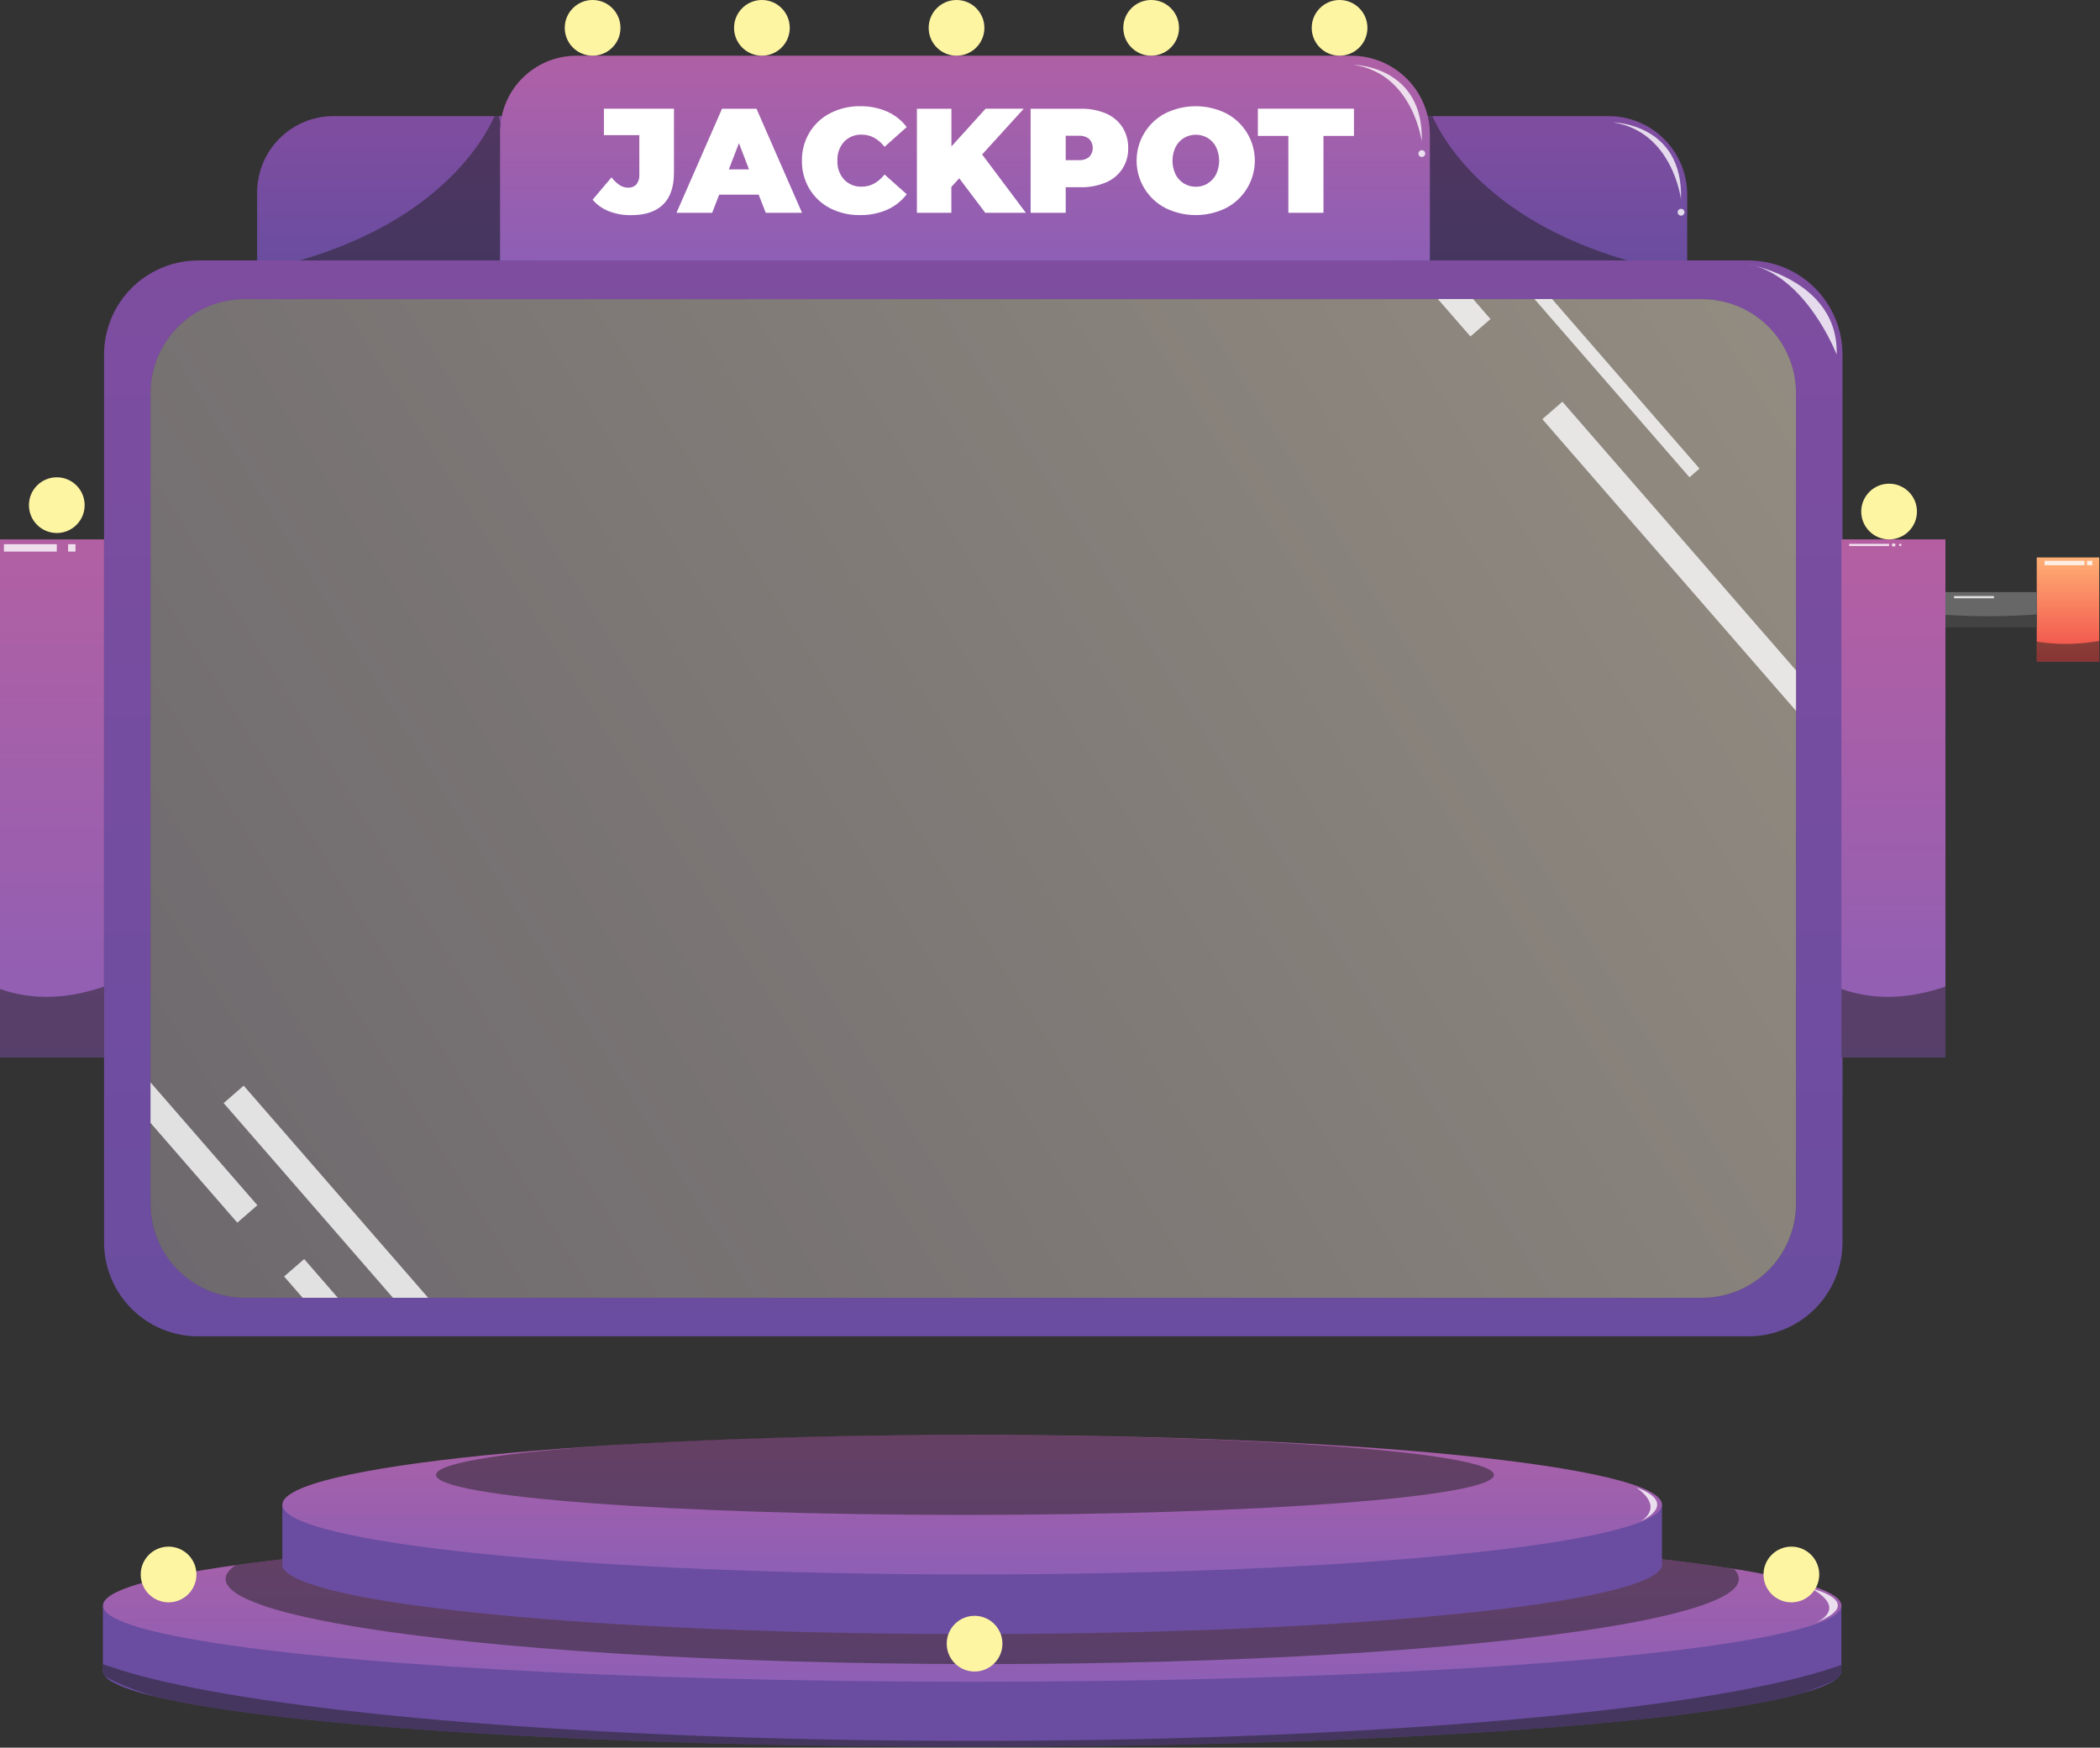 <svg width="906" height="754" viewBox="0 0 906 754" fill="none" xmlns="http://www.w3.org/2000/svg">
<rect x="0" y="0" width="906" height="754" fill="#333333" stroke="none"/>
<g id="spinner">
<path id="slotBg" d="M780.201 122.882H60.712V564.128H780.201V122.882Z" fill="#44356B" fill-opacity="0.5"/>
<path id="Vector" d="M727.906 83.998V113.839H110.931V83.044C110.931 74.306 114.402 65.926 120.581 59.747C126.76 53.569 135.14 50.097 143.877 50.097H694.005C702.996 50.097 711.619 53.669 717.977 60.027C724.334 66.384 727.906 75.007 727.906 83.998Z" fill="url(#paint0_linear)"/>
<path id="Vector_2" opacity="0.5" d="M707.509 113.839H599.852L616.17 50.097H617.985C622.548 60.422 642.879 96.969 707.509 113.839Z" fill="#212121"/>
<path id="Vector_3" opacity="0.5" d="M231.484 113.839H123.827C188.457 97.006 208.778 60.422 213.342 50.097H215.156L231.484 113.839Z" fill="#212121"/>
<path id="Vector_4" d="M794.425 720.779C794.425 722.098 793.49 723.398 791.806 724.688C791.404 724.978 790.955 725.277 790.469 725.567C787.439 727.382 782.735 729.14 776.441 730.842C727.887 744.065 586.385 753.632 419.4 753.632C257.932 753.632 120.302 744.692 67.483 732.123C58.645 730.019 52.183 727.821 48.377 725.577C47.289 724.973 46.304 724.199 45.459 723.285C44.809 722.608 44.427 721.717 44.384 720.779C44.42 719.865 44.786 718.995 45.413 718.329C48.882 714.205 61.002 710.296 80.192 706.742C111.567 700.925 161.833 696.044 224.05 692.714C280.937 689.666 347.821 687.908 419.381 687.908C490.941 687.908 557.787 689.666 614.712 692.714C676.929 696.044 727.195 700.925 758.57 706.742C778.209 710.38 790.366 714.383 793.555 718.6C794.08 719.209 794.386 719.976 794.425 720.779Z" fill="url(#paint1_linear)"/>
<path id="Vector_5" d="M794.424 692.714V720.77C794.424 722.088 793.489 723.388 791.806 724.679C791.404 724.969 790.955 725.268 790.468 725.558H48.395C47.307 724.954 46.322 724.18 45.477 723.267C44.827 722.589 44.445 721.698 44.402 720.76V692.705L794.424 692.714Z" fill="url(#paint2_linear)"/>
<path id="Vector_6" d="M794.434 692.715C794.439 692.792 794.439 692.871 794.434 692.948C794.041 697.886 781.248 702.562 758.635 706.742C698.559 717.88 569.262 725.577 419.446 725.577C269.63 725.577 140.277 717.88 80.229 706.742C57.27 702.497 44.43 697.737 44.43 692.715C44.43 686.299 65.397 680.314 101.663 675.255L108.77 674.32C176.197 665.594 290.195 659.862 419.437 659.862C558.573 659.862 680.024 666.511 744.748 676.377H745L746.515 676.611C777.021 681.38 794.434 686.87 794.434 692.715Z" fill="url(#paint3_linear)"/>
<path id="Vector_7" opacity="0.5" d="M794.425 718.31V720.779C794.425 722.098 793.49 723.398 791.806 724.688C791.245 724.987 790.656 725.277 790.048 725.567C785.649 727.629 781.116 729.392 776.479 730.842C727.924 744.065 586.422 753.632 419.437 753.632C257.969 753.632 120.339 744.692 67.52 732.123C61.436 730.405 55.496 728.216 49.752 725.577C48.181 724.816 46.753 724.052 45.468 723.285C44.819 722.608 44.437 721.717 44.393 720.779V717.974L45.422 718.348C53.853 721.27 62.45 723.69 71.167 725.595C137.752 740.773 268.939 751.098 419.886 751.098C570.833 751.098 702.011 740.811 768.605 725.595C777.062 723.745 785.408 721.416 793.602 718.619L794.425 718.31Z" fill="#212121"/>
<path id="Vector_8" opacity="0.5" d="M750.191 681.24C750.191 685.243 744.486 689.105 733.938 692.715C730.73 693.818 727.055 694.894 722.968 695.95C718.049 697.197 712.531 698.419 706.415 699.616C701.733 700.526 696.711 701.412 691.35 702.272C632.33 711.755 534.483 717.955 423.758 717.955C309.872 717.955 209.602 711.409 151.2 701.449C146.586 700.664 142.241 699.859 138.163 699.036C133.207 698.036 128.662 696.998 124.547 695.95C120.432 694.903 116.785 693.818 113.578 692.715C103.029 689.105 97.324 685.233 97.324 681.24C97.324 679.192 98.802 677.191 101.645 675.255L108.752 674.32C176.178 665.594 290.177 659.862 419.418 659.862C558.554 659.862 680.006 666.511 744.73 676.377H744.982L747.984 676.92C748.629 677.449 749.158 678.106 749.538 678.85C749.918 679.593 750.14 680.407 750.191 681.24Z" fill="#212121"/>
<path id="Vector_9" d="M717.029 674.899C717.029 676.386 715.954 677.855 713.869 679.295C692.818 693.837 569.009 705.003 419.428 705.003C269.846 705.003 146.047 693.837 124.977 679.295C122.892 677.864 121.807 676.386 121.807 674.899C121.807 670.298 132.01 665.931 150.237 662.041C175.14 656.71 215.026 652.24 264.403 649.191C309.554 646.386 362.597 644.787 419.428 644.787C476.258 644.787 529.311 646.395 574.434 649.191C623.811 652.24 663.696 656.673 688.6 662.041C706.836 665.931 717.029 670.298 717.029 674.899Z" fill="url(#paint4_linear)"/>
<path id="Vector_10" d="M717.029 649.191V674.899C717.029 676.386 715.954 677.855 713.869 679.295H124.977C122.892 677.864 121.807 676.386 121.807 674.899V649.191H717.029Z" fill="url(#paint5_linear)"/>
<path id="Vector_11" d="M419.418 679.285C583.784 679.285 717.029 665.808 717.029 649.182C717.029 632.556 583.784 619.079 419.418 619.079C255.052 619.079 121.807 632.556 121.807 649.182C121.807 665.808 255.052 679.285 419.418 679.285Z" fill="url(#paint6_linear)"/>
<path id="Vector_12" d="M754.324 112.38H85.485C74.719 112.383 64.394 116.661 56.782 124.273C49.169 131.886 44.891 142.21 44.889 152.976V535.96C44.891 546.726 49.169 557.05 56.782 564.663C64.394 572.276 74.719 576.554 85.485 576.556H754.324C765.088 576.551 775.409 572.272 783.018 564.659C790.627 557.047 794.902 546.724 794.902 535.96V152.976C794.902 142.213 790.627 131.89 783.018 124.277C775.409 116.665 765.088 112.385 754.324 112.38ZM774.898 519.323C774.896 530.088 770.618 540.412 763.005 548.023C755.392 555.634 745.067 559.91 734.302 559.91H105.535C94.771 559.91 84.447 555.634 76.836 548.022C69.224 540.411 64.948 530.088 64.948 519.323V169.623C64.953 158.862 69.231 148.543 76.842 140.936C84.453 133.328 94.774 129.055 105.535 129.055H734.265C745.032 129.055 755.357 133.332 762.971 140.945C770.584 148.558 774.861 158.884 774.861 169.651L774.898 519.323Z" fill="url(#paint7_linear)"/>
<path id="Vector_13" d="M248.701 24.034H582.981C587.436 24.035 591.848 24.915 595.963 26.622C600.079 28.329 603.817 30.83 606.966 33.983C610.114 37.135 612.61 40.877 614.312 44.995C616.013 49.113 616.886 53.526 616.881 57.981V112.418H215.746V56.99C215.744 52.662 216.596 48.376 218.252 44.377C219.907 40.378 222.335 36.744 225.395 33.684C228.456 30.623 232.089 28.196 236.088 26.54C240.087 24.884 244.373 24.033 248.701 24.034Z" fill="url(#paint8_linear)"/>
<path id="Vector_14" d="M262.692 91.133C259.971 90.089 257.556 88.378 255.668 86.158L263.814 76.535C264.802 77.833 265.996 78.961 267.349 79.874C268.415 80.578 269.662 80.958 270.94 80.968C271.611 81.007 272.282 80.901 272.908 80.657C273.534 80.414 274.101 80.038 274.568 79.556C275.481 78.365 275.927 76.882 275.822 75.385V58.308H260.55V46.89H290.766V74.478C290.766 80.606 289.207 85.195 286.09 88.243C282.973 91.292 278.362 92.823 272.259 92.835C268.99 92.883 265.743 92.306 262.692 91.133Z" fill="white"/>
<path id="Vector_15" d="M327.312 83.979H310.274L307.253 91.806H291.86L311.499 46.918H326.377L346.016 91.806H330.361L327.312 83.979ZM323.142 73.075L318.802 61.778L314.444 73.075H323.142Z" fill="white"/>
<path id="Vector_16" d="M358.173 89.852C354.467 87.962 351.364 85.072 349.214 81.51C347.029 77.836 345.909 73.627 345.978 69.353C345.908 65.079 347.029 60.869 349.214 57.196C351.362 53.63 354.466 50.737 358.173 48.844C362.151 46.801 366.569 45.764 371.041 45.824C375.055 45.751 379.038 46.539 382.722 48.134C386.059 49.612 388.97 51.909 391.185 54.811L381.627 63.349C378.853 59.845 375.58 58.09 371.808 58.084C370.393 58.025 368.981 58.266 367.666 58.791C366.351 59.317 365.162 60.115 364.177 61.133C362.174 63.37 361.136 66.307 361.287 69.306C361.132 72.308 362.171 75.25 364.177 77.489C365.161 78.508 366.35 79.307 367.665 79.833C368.981 80.358 370.393 80.599 371.808 80.537C375.549 80.537 378.822 78.786 381.627 75.282L391.185 83.811C388.97 86.713 386.059 89.009 382.722 90.488C379.036 92.078 375.055 92.866 371.041 92.798C366.576 92.881 362.158 91.87 358.173 89.852Z" fill="white"/>
<path id="Vector_17" d="M413.835 76.918L410.441 80.659V91.806H395.581V46.918H410.469V63.19L425.226 46.89H441.685L423.72 66.65L442.583 91.806H425.067L413.835 76.918Z" fill="white"/>
<path id="Vector_18" d="M477.11 48.947C480.014 50.166 482.491 52.219 484.226 54.848C485.932 57.53 486.804 60.657 486.732 63.835C486.834 67 485.967 70.12 484.247 72.779C482.528 75.438 480.037 77.508 477.11 78.714C473.679 80.156 469.982 80.857 466.261 80.771H459.781V91.806H444.64V46.918H466.261C469.98 46.823 473.677 47.514 477.11 48.947ZM469.918 67.716C470.908 66.665 471.46 65.275 471.46 63.831C471.46 62.386 470.908 60.996 469.918 59.945C468.6 58.932 466.955 58.443 465.298 58.57H459.781V69.091H465.298C466.955 69.218 468.6 68.729 469.918 67.716Z" fill="white"/>
<path id="Vector_19" d="M502.836 89.777C499.077 87.84 495.925 84.906 493.724 81.296C491.523 77.686 490.359 73.539 490.359 69.311C490.359 65.083 491.523 60.936 493.724 57.326C495.925 53.716 499.077 50.781 502.836 48.844C506.891 46.857 511.347 45.824 515.863 45.824C520.379 45.824 524.835 46.857 528.89 48.844C532.648 50.781 535.801 53.716 538.002 57.326C540.203 60.936 541.367 65.083 541.367 69.311C541.367 73.539 540.203 77.686 538.002 81.296C535.801 84.906 532.648 87.84 528.89 89.777C524.835 91.765 520.379 92.798 515.863 92.798C511.347 92.798 506.891 91.765 502.836 89.777ZM520.969 79.163C522.525 78.231 523.793 76.888 524.635 75.282C525.521 73.429 525.981 71.402 525.981 69.348C525.981 67.295 525.521 65.267 524.635 63.414C523.809 61.803 522.557 60.447 521.016 59.496C519.466 58.596 517.706 58.122 515.914 58.122C514.122 58.122 512.362 58.596 510.813 59.496C509.267 60.444 508.011 61.8 507.184 63.414C506.298 65.267 505.838 67.295 505.838 69.348C505.838 71.402 506.298 73.429 507.184 75.282C508.008 76.898 509.264 78.255 510.813 79.2C512.362 80.1 514.122 80.575 515.914 80.575C517.706 80.575 519.466 80.1 521.016 79.2L520.969 79.163Z" fill="white"/>
<path id="Vector_20" d="M555.842 58.636H542.684V46.89H584.131V58.636H570.982V91.806H555.842V58.636Z" fill="white"/>
<path id="Vector_21" d="M44.889 232.719H0V456.208H44.889V232.719Z" fill="url(#paint9_linear)"/>
<path id="Vector_22" opacity="0.5" d="M44.889 425.646V456.208H0V426.675C11.877 430.902 26.784 431.912 44.889 425.646Z" fill="#212121"/>
<path id="Vector_23" opacity="0.5" d="M416.314 653.587C542.346 653.587 644.516 645.862 644.516 636.333C644.516 626.804 542.346 619.079 416.314 619.079C290.281 619.079 188.111 626.804 188.111 636.333C188.111 645.862 290.281 653.587 416.314 653.587Z" fill="#212121"/>
<g id="lever">
<path id="Vector_24" d="M905.665 285.407V240.519H878.713V285.407H905.665Z" fill="url(#paint10_linear)"/>
<path id="Vector_25" d="M878.722 255.444H839.323V270.491H878.722V255.444Z" fill="#666766"/>
<path id="Vector_26" opacity="0.5" d="M905.674 276.495V285.407H878.666V276.813C887.622 278.233 896.754 278.125 905.674 276.495Z" fill="#212121"/>
<path id="Vector_27" opacity="0.5" d="M878.713 265.076V270.482H839.323V265.254C852.441 266.118 865.603 266.059 878.713 265.076Z" fill="#212121"/>
<path id="Vector_28" opacity="0.8" d="M899.296 241.949H882.07V243.857H899.296V241.949Z" fill="white"/>
<path id="Vector_29" opacity="0.8" d="M860.252 257.155H843.026V258.109H860.252V257.155Z" fill="white"/>
<path id="Vector_30" opacity="0.8" d="M902.728 241.949H900.409V243.857H902.728V241.949Z" fill="white"/>
</g>
<g id="leverHeight">
<path id="Vector_31" d="M839.323 232.719H794.434V456.208H839.323V232.719Z" fill="url(#paint11_linear)"/>
<path id="Vector_32" opacity="0.5" d="M839.323 425.646V456.208H794.434V426.675C806.311 430.902 821.218 431.912 839.323 425.646Z" fill="#212121"/>
<path id="Vector_33" opacity="0.8" d="M815.008 234.627H797.782V235.581H815.008V234.627Z" fill="white"/>
<path id="Vector_34" opacity="0.8" d="M817.215 234.478H816.738C816.444 234.478 816.205 234.716 816.205 235.011V235.216C816.205 235.511 816.444 235.749 816.738 235.749H817.215C817.51 235.749 817.748 235.511 817.748 235.216V235.011C817.748 234.716 817.51 234.478 817.215 234.478Z" fill="white"/>
<path id="Vector_35" opacity="0.8" d="M820.357 235.104C820.357 234.809 820.119 234.571 819.824 234.571C819.53 234.571 819.291 234.809 819.291 235.104C819.291 235.398 819.53 235.637 819.824 235.637C820.119 235.637 820.357 235.398 820.357 235.104Z" fill="white"/>
</g>
<path id="Vector_36" opacity="0.8" d="M24.501 234.786H1.692V237.965H24.501V234.786Z" fill="white"/>
<path id="Vector_37" opacity="0.8" d="M32.572 234.786H29.393V237.965H32.572V234.786Z" fill="white"/>
<path id="Vector_38" opacity="0.8" d="M695.978 52.81C695.978 52.81 726.259 53.221 725.221 85.934C725.221 85.934 721.602 56.784 695.978 52.81Z" fill="white"/>
<path id="Vector_39" opacity="0.8" d="M753.296 113.839C753.296 113.839 793.415 120.264 792.377 152.967C792.377 152.967 778.929 117.833 753.296 113.839Z" fill="white"/>
<path id="Vector_40" opacity="0.8" d="M584.131 27.971C584.131 27.971 614.422 28.392 613.384 61.105C613.384 61.105 609.737 31.955 584.131 27.971Z" fill="white"/>
<path id="Vector_41" opacity="0.8" d="M613.411 67.725C614.222 67.725 614.88 67.068 614.88 66.257C614.88 65.446 614.222 64.789 613.411 64.789C612.6 64.789 611.943 65.446 611.943 66.257C611.943 67.068 612.6 67.725 613.411 67.725Z" fill="white"/>
<path id="Vector_42" opacity="0.8" d="M725.25 93.032C726.061 93.032 726.718 92.374 726.718 91.564C726.718 90.753 726.061 90.095 725.25 90.095C724.439 90.095 723.782 90.753 723.782 91.564C723.782 92.374 724.439 93.032 725.25 93.032Z" fill="white"/>
<path id="Vector_43" opacity="0.8" d="M706.06 641.832C706.06 641.832 725.063 647.63 707.556 656.542C707.556 656.542 718.675 650.884 706.06 641.832Z" fill="white"/>
<path id="Vector_44" opacity="0.8" d="M781.51 685.354C781.51 685.354 805.825 691.153 783.381 700.065C783.418 700.065 797.633 694.37 781.51 685.354Z" fill="white"/>
<path id="Vector_45" opacity="0.8" d="M780.116 685.187C780.617 685.187 781.023 684.994 781.023 684.756C781.023 684.519 780.617 684.326 780.116 684.326C779.615 684.326 779.209 684.519 779.209 684.756C779.209 684.994 779.615 685.187 780.116 685.187Z" fill="white"/>
<path id="Vector_46" opacity="0.45" d="M774.861 169.623V519.323C774.858 530.088 770.58 540.412 762.967 548.023C755.354 555.634 745.03 559.91 734.265 559.91H105.535C94.771 559.91 84.447 555.634 76.836 548.022C69.224 540.411 64.948 530.088 64.948 519.323V169.623C64.953 158.862 69.231 148.543 76.842 140.936C84.453 133.328 94.774 129.055 105.535 129.055H734.265C745.027 129.055 755.348 133.328 762.961 140.935C770.573 148.542 774.854 158.861 774.861 169.623Z" fill="url(#paint12_linear)"/>
<path id="Vector_47" opacity="0.79" d="M774.861 289.232V306.701L665.408 180.835L674.058 173.316L774.861 289.232Z" fill="white"/>
<path id="Vector_48" opacity="0.8" d="M184.716 559.91H169.529L96.492 475.912L105.133 468.394L184.716 559.91Z" fill="white"/>
<path id="Vector_49" opacity="0.8" d="M145.747 559.91H130.56L122.574 550.726L131.224 543.208L145.747 559.91Z" fill="white"/>
<path id="Vector_50" opacity="0.79" d="M643.038 137.649L634.387 145.168L620.35 129.026H635.538L643.038 137.649Z" fill="white"/>
<path id="Vector_51" opacity="0.79" d="M733.217 202.167L728.897 205.926L662.022 129.026H669.616L733.217 202.167Z" fill="white"/>
<path id="Vector_52" opacity="0.8" d="M111.034 519.987L102.383 527.506L64.948 484.46V466.991L111.034 519.987Z" fill="white"/>
<g id="bulb">
<path id="Vector_53" d="M577.931 24.034C584.568 24.034 589.948 18.654 589.948 12.017C589.948 5.38 584.568 0 577.931 0C571.294 0 565.914 5.38 565.914 12.017C565.914 18.654 571.294 24.034 577.931 24.034Z" fill="#FEF5A3"/>
<path id="Vector_54" d="M815.009 232.719C821.646 232.719 827.026 227.339 827.026 220.702C827.026 214.065 821.646 208.685 815.009 208.685C808.372 208.685 802.992 214.065 802.992 220.702C802.992 227.339 808.372 232.719 815.009 232.719Z" fill="#FEF5A3"/>
<path id="Vector_55" d="M24.502 229.96C31.139 229.96 36.519 224.58 36.519 217.943C36.519 211.306 31.139 205.926 24.502 205.926C17.865 205.926 12.485 211.306 12.485 217.943C12.485 224.58 17.865 229.96 24.502 229.96Z" fill="#FEF5A3"/>
<path id="Vector_56" d="M72.729 691.312C79.366 691.312 84.746 685.932 84.746 679.295C84.746 672.658 79.366 667.278 72.729 667.278C66.092 667.278 60.712 672.658 60.712 679.295C60.712 685.932 66.092 691.312 72.729 691.312Z" fill="#FEF5A3"/>
<path id="Vector_57" d="M420.456 721.163C427.093 721.163 432.473 715.783 432.473 709.146C432.473 702.509 427.093 697.129 420.456 697.129C413.819 697.129 408.439 702.509 408.439 709.146C408.439 715.783 413.819 721.163 420.456 721.163Z" fill="#FEF5A3"/>
<path id="Vector_58" d="M772.851 691.312C779.487 691.312 784.868 685.932 784.868 679.295C784.868 672.658 779.487 667.278 772.851 667.278C766.214 667.278 760.833 672.658 760.833 679.295C760.833 685.932 766.214 691.312 772.851 691.312Z" fill="#FEF5A3"/>
<path id="Vector_59" d="M496.645 24.034C503.282 24.034 508.662 18.654 508.662 12.017C508.662 5.38 503.282 0 496.645 0C490.008 0 484.628 5.38 484.628 12.017C484.628 18.654 490.008 24.034 496.645 24.034Z" fill="#FEF5A3"/>
<path id="Vector_60" d="M412.676 24.034C419.313 24.034 424.693 18.654 424.693 12.017C424.693 5.38 419.313 0 412.676 0C406.039 0 400.659 5.38 400.659 12.017C400.659 18.654 406.039 24.034 412.676 24.034Z" fill="#FEF5A3"/>
<path id="Vector_61" d="M328.706 24.034C335.343 24.034 340.723 18.654 340.723 12.017C340.723 5.38 335.343 0 328.706 0C322.069 0 316.689 5.38 316.689 12.017C316.689 18.654 322.069 24.034 328.706 24.034Z" fill="#FEF5A3"/>
<path id="Vector_62" d="M255.669 24.034C262.305 24.034 267.686 18.654 267.686 12.017C267.686 5.38 262.305 0 255.669 0C249.032 0 243.652 5.38 243.652 12.017C243.652 18.654 249.032 24.034 255.669 24.034Z" fill="#FEF5A3"/>
</g>
</g>
<defs>
<linearGradient id="paint0_linear" x1="419.418" y1="50.097" x2="419.418" y2="113.839" gradientUnits="userSpaceOnUse">
<stop stop-color="#804DA0"/>
<stop offset="1" stop-color="#6A4DA0"/>
</linearGradient>
<linearGradient id="paint1_linear" x1="419.404" y1="687.908" x2="419.404" y2="753.632" gradientUnits="userSpaceOnUse">
<stop stop-color="#6A4DA0"/>
<stop offset="1" stop-color="#6A4DA0"/>
</linearGradient>
<linearGradient id="paint2_linear" x1="419.413" y1="692.705" x2="419.413" y2="725.558" gradientUnits="userSpaceOnUse">
<stop stop-color="#6A4DA0"/>
<stop offset="1" stop-color="#6A4DA0"/>
</linearGradient>
<linearGradient id="paint3_linear" x1="419.434" y1="659.862" x2="419.434" y2="725.577" gradientUnits="userSpaceOnUse">
<stop stop-color="#AB60A7"/>
<stop offset="1" stop-color="#8D5FB5"/>
</linearGradient>
<linearGradient id="paint4_linear" x1="419.418" y1="644.787" x2="419.418" y2="705.003" gradientUnits="userSpaceOnUse">
<stop stop-color="#6A4DA0"/>
<stop offset="1" stop-color="#6A4DA0"/>
</linearGradient>
<linearGradient id="paint5_linear" x1="419.418" y1="649.191" x2="419.418" y2="679.295" gradientUnits="userSpaceOnUse">
<stop stop-color="#6A4DA0"/>
<stop offset="1" stop-color="#6A4DA0"/>
</linearGradient>
<linearGradient id="paint6_linear" x1="419.418" y1="619.079" x2="419.418" y2="679.285" gradientUnits="userSpaceOnUse">
<stop stop-color="#AB60A7"/>
<stop offset="1" stop-color="#8D5FB5"/>
</linearGradient>
<linearGradient id="paint7_linear" x1="419.895" y1="112.38" x2="419.895" y2="576.556" gradientUnits="userSpaceOnUse">
<stop stop-color="#7E4DA0"/>
<stop offset="1" stop-color="#6A4DA0"/>
</linearGradient>
<linearGradient id="paint8_linear" x1="416.313" y1="24.034" x2="416.313" y2="112.418" gradientUnits="userSpaceOnUse">
<stop stop-color="#AF60A5"/>
<stop offset="1" stop-color="#8D5FB5"/>
</linearGradient>
<linearGradient id="paint9_linear" x1="22.444" y1="232.719" x2="22.444" y2="456.208" gradientUnits="userSpaceOnUse">
<stop stop-color="#B260A3"/>
<stop offset="1" stop-color="#8D5FB5"/>
</linearGradient>
<linearGradient id="paint10_linear" x1="892.447" y1="285.206" x2="892.447" y2="240.565" gradientUnits="userSpaceOnUse">
<stop stop-color="#F04A48"/>
<stop offset="1" stop-color="#FFAF74"/>
</linearGradient>
<linearGradient id="paint11_linear" x1="816.879" y1="232.719" x2="816.879" y2="456.208" gradientUnits="userSpaceOnUse">
<stop stop-color="#B55FA2"/>
<stop offset="1" stop-color="#8D5FB5"/>
</linearGradient>
<linearGradient id="paint12_linear" x1="763.898" y1="128.963" x2="64.936" y2="559.665" gradientUnits="userSpaceOnUse">
<stop stop-color="#FDF8BF"/>
<stop offset="1" stop-color="#ACAA93"/>
</linearGradient>
</defs>
</svg>
